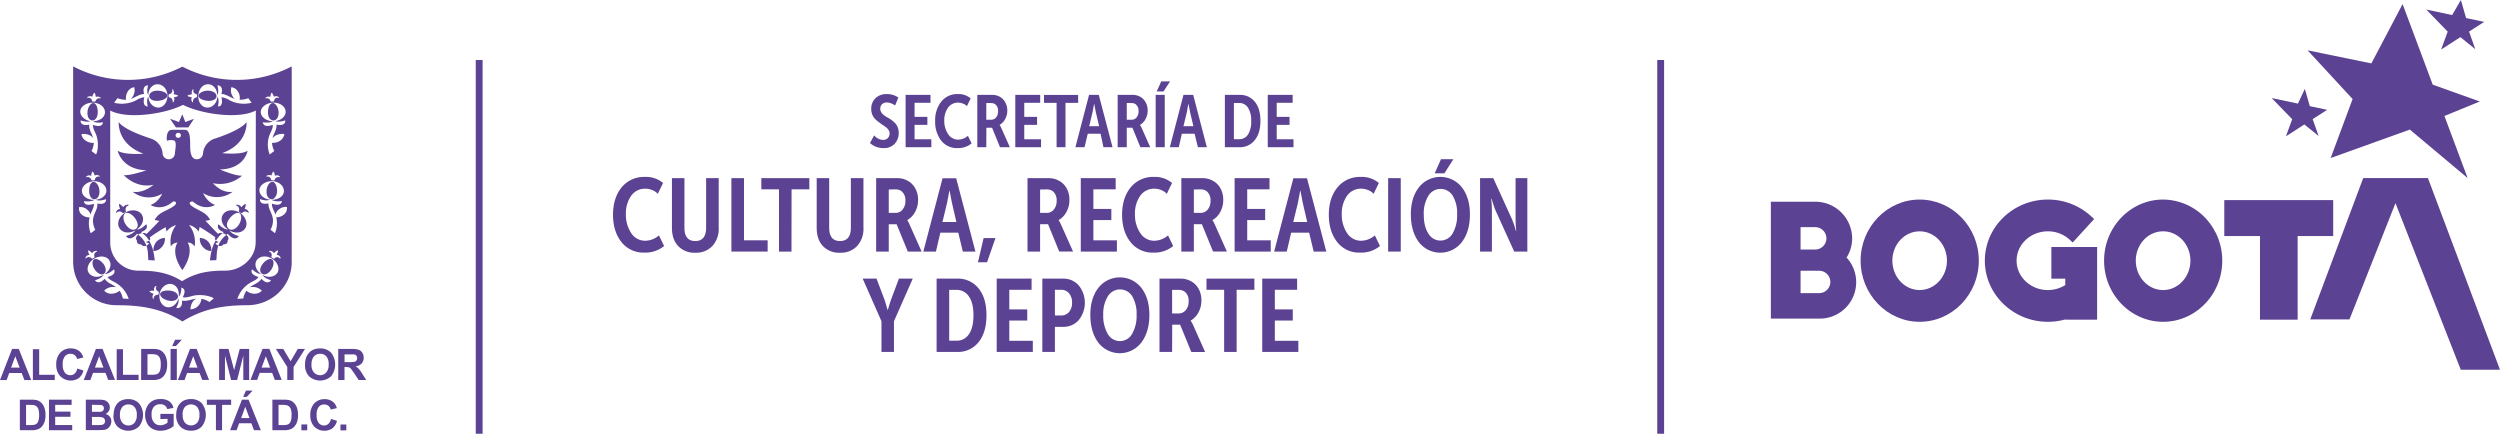 <svg id="Logo-SCRD-Morado" xmlns="http://www.w3.org/2000/svg" viewBox="0 0 1098.79 190.63"><title>Logo-secretaria-cultura-recreacion-deporte-morado</title><rect id="Linea-separadora2" x="728.39" y="26.37" width="3.01" height="164.26" style="fill:#5c4293"/><rect id="Linea-separadora1" x="209.1" y="26.37" width="3.01" height="164.26" style="fill:#5c4293"/><g id="Marca-Bogota-Morado"><path d="M864.33,109.18A16.19,16.19,0,0,0,848.1,93.09H828.6v51.37h21.22a16,16,0,0,0,12.06-26.83,15.62,15.62,0,0,0,2.45-8.45m-22.67-4.91h6.44a4.91,4.91,0,1,1,0,9.82h-6.44Zm8.16,29h-8.16v-9.84h8.16a4.92,4.92,0,1,1,0,9.84" transform="translate(-50.28 -4.43)" style="fill:#5c4293"/><path d="M894,92.14c-14.31,0-25.95,12.06-25.95,26.85s11.64,26.88,25.95,26.88S920,133.83,920,119,908.34,92.14,894,92.14m0,39.77c-6.61,0-12-5.78-12-12.92s5.38-12.89,12-12.89,12,5.79,12,12.89-5.38,12.92-12,12.92" transform="translate(-50.28 -4.43)" style="fill:#5c4293"/><path d="M951.89,126.9H958v2.82a14.48,14.48,0,0,1-7.65,2.19c-7.58,0-13.74-5.78-13.74-12.92s6.16-12.89,13.74-12.89a14.12,14.12,0,0,1,9.57,3.66l1.35,1.24,9.43-10.3-1.35-1.23a28,28,0,0,0-19-7.33c-15.27,0-27.7,12.06-27.7,26.85s12.43,26.88,27.7,26.88a28.19,28.19,0,0,0,7.65-1.05v.11h14V113H951.89Z" transform="translate(-50.28 -4.43)" style="fill:#5c4293"/><polygon points="993.3 103.75 993.3 140.5 1009.85 140.5 1009.85 103.75 1025.48 103.75 1025.48 87.95 977.61 87.95 977.61 103.75 993.3 103.75" style="fill:#5c4293"/><polygon points="1098.79 162.51 1067.11 78.27 1038.67 78.27 1015.39 140.39 1032.63 140.39 1052.85 89.28 1081.55 162.51 1098.79 162.51" style="fill:#5c4293"/><path d="M1023.86,106.33l0,0A25.88,25.88,0,0,0,1001,92.14c-14.3,0-25.94,12.06-25.94,26.85s11.64,26.88,25.94,26.88,26-12,26-26.88a27.38,27.38,0,0,0-3.08-12.66M1001,131.91c-6.6,0-12-5.78-12-12.92s5.37-12.89,12-12.89,12,5.79,12,12.89-5.39,12.92-12,12.92" transform="translate(-50.28 -4.43)" style="fill:#5c4293"/><polygon points="1074.36 50.97 1089.89 44.61 1069.22 37.21 1055.98 1.79 1042.25 27.87 1014.23 22.12 1034.01 43.53 1024.36 69.45 1059.16 56.95 1084.56 78.26 1074.36 50.97" style="fill:#5c4293"/><polygon points="1016.45 52.36 1022.82 48.27 1015.2 46.66 1013.01 39.06 1009.98 45.54 998.44 43.09 1007.46 52.39 1004.7 59.91 1012.8 54.7 1019.07 59.77 1016.45 52.36" style="fill:#5c4293"/><polygon points="1085.19 13.88 1091.84 9.62 1083.88 7.93 1081.6 0 1077.75 6.62 1066.39 4.2 1075.8 13.91 1072.92 21.76 1081.38 16.32 1087.93 21.62 1085.19 13.88" style="fill:#5c4293"/></g><g id="Texto-SCRD-morado"><path d="M432.65,67.29l1.84-3.37a5.3,5.3,0,0,0,4,2,2.73,2.73,0,0,0,2-.8,2.78,2.78,0,0,0,.78-2,2.82,2.82,0,0,0-.46-1.56,4.86,4.86,0,0,0-1.16-1.24c-.48-.36-1-.71-1.57-1.07S437,58.41,436.38,58a11.48,11.48,0,0,1-1.56-1.38,5.69,5.69,0,0,1-1.17-1.84,6.49,6.49,0,0,1-.45-2.46,6.38,6.38,0,0,1,1.84-4.7,6.77,6.77,0,0,1,5-1.84,8.77,8.77,0,0,1,5.08,1.52l-1.43,3.5a6.5,6.5,0,0,0-3.59-1.33,2.89,2.89,0,0,0-2.17.79,2.78,2.78,0,0,0-.77,2c0,1.31.94,2.52,2.84,3.62.76.41,1.37.78,1.85,1.1a14.14,14.14,0,0,1,1.62,1.34,5.58,5.58,0,0,1,1.35,2,6.63,6.63,0,0,1,.46,2.53,6.78,6.78,0,0,1-1.75,4.75,6.31,6.31,0,0,1-4.92,1.91A8.52,8.52,0,0,1,432.65,67.29Z" transform="translate(-50.28 -4.43)" style="fill:#5c4293"/><path d="M459.63,69.13H448.31v-23h10.94v3.49h-7V55.8h5.63v3.5h-5.63v6.34h7.37Z" transform="translate(-50.28 -4.43)" style="fill:#5c4293"/><path d="M471.32,45.77a8.15,8.15,0,0,1,5.59,1.91l-1.65,3.4A4.38,4.38,0,0,0,473.58,50a5.47,5.47,0,0,0-2.14-.46,5.3,5.3,0,0,0-4.53,2.27,9.7,9.7,0,0,0-1.61,5.69A10.26,10.26,0,0,0,467,63.37a5.16,5.16,0,0,0,4.43,2.43,6.71,6.71,0,0,0,4.27-1.68l1.62,3.33a9.34,9.34,0,0,1-6.18,2.07,8.75,8.75,0,0,1-7.22-3.33,13.44,13.44,0,0,1-2.62-8.58,13.18,13.18,0,0,1,2.69-8.54A9.05,9.05,0,0,1,471.32,45.77Z" transform="translate(-50.28 -4.43)" style="fill:#5c4293"/><path d="M483.77,69.13h-3.95v-23h6.67a6.57,6.57,0,0,1,3,.71A5.84,5.84,0,0,1,492,49.25,7.22,7.22,0,0,1,493,53a7.64,7.64,0,0,1-.94,3.77,6.32,6.32,0,0,1-2.42,2.54v.06a9.84,9.84,0,0,1,.68,1.23l3.82,8.54h-4.34l-3.49-8.57h-2.5Zm0-19.44v7.37h2.11a2.76,2.76,0,0,0,2.18-1,4,4,0,0,0,.89-2.72,3.61,3.61,0,0,0-1.23-3.07,3.16,3.16,0,0,0-1.78-.55Z" transform="translate(-50.28 -4.43)" style="fill:#5c4293"/><path d="M507.85,69.13H496.52v-23h10.94v3.49h-7V55.8h5.63v3.5h-5.63v6.34h7.38Z" transform="translate(-50.28 -4.43)" style="fill:#5c4293"/><path d="M518.59,69.13h-3.92V49.65h-5.53V46.16h15v3.49h-5.57Z" transform="translate(-50.28 -4.43)" style="fill:#5c4293"/><path d="M526.94,69.13h-4l6-23h4.27l6.05,23h-4L534,63.21h-5.63Zm3.53-15.4L529,59.91h4.37l-1.46-6.18-.68-3.56h-.1C530.9,51.53,530.68,52.72,530.47,53.73Z" transform="translate(-50.28 -4.43)" style="fill:#5c4293"/><path d="M545.51,69.13h-4v-23h6.67a6.57,6.57,0,0,1,3,.71,5.84,5.84,0,0,1,2.52,2.38A7.22,7.22,0,0,1,554.7,53a7.64,7.64,0,0,1-.94,3.77,6.32,6.32,0,0,1-2.42,2.54v.06a9.84,9.84,0,0,1,.68,1.23l3.81,8.54H551.5L548,60.56h-2.49Zm0-19.44v7.37h2.11a2.76,2.76,0,0,0,2.18-1,4,4,0,0,0,.89-2.72,3.61,3.61,0,0,0-1.23-3.07,3.16,3.16,0,0,0-1.78-.55Z" transform="translate(-50.28 -4.43)" style="fill:#5c4293"/><path d="M562.21,69.13h-4v-23h4Zm-.55-24.49h-3l2-4.43h3.88Z" transform="translate(-50.28 -4.43)" style="fill:#5c4293"/><path d="M568.39,69.13h-3.95l6-23h4.27l6,23h-3.94l-1.43-5.92h-5.63Zm3.53-15.4-1.49,6.18h4.37l-1.46-6.18-.68-3.56h-.1C572.35,51.53,572.13,52.72,571.92,53.73Z" transform="translate(-50.28 -4.43)" style="fill:#5c4293"/><path d="M595,69.13h-6.37v-23H595a8.23,8.23,0,0,1,6.77,3q2.49,3,2.49,8.41c0,3.61-.83,6.43-2.49,8.48A8.23,8.23,0,0,1,595,69.13ZM592.6,49.69V65.61h2.26a4.48,4.48,0,0,0,3.95-2.07,10.59,10.59,0,0,0,1.39-5.93,10.32,10.32,0,0,0-1.41-5.85,4.49,4.49,0,0,0-3.93-2.07Z" transform="translate(-50.28 -4.43)" style="fill:#5c4293"/><path d="M618.8,69.13H607.48v-23h10.94v3.49h-7V55.8h5.63v3.5h-5.63v6.34h7.37Z" transform="translate(-50.28 -4.43)" style="fill:#5c4293"/><path d="M333.85,82.19a11.44,11.44,0,0,1,7.85,2.67l-2.31,4.77A6,6,0,0,0,337,88a7.93,7.93,0,0,0-3-.64,7.44,7.44,0,0,0-6.36,3.18,13.55,13.55,0,0,0-2.27,8,14.45,14.45,0,0,0,2.32,8.3,7.22,7.22,0,0,0,6.21,3.4,9.4,9.4,0,0,0,6-2.35l2.27,4.67a13.06,13.06,0,0,1-8.66,2.9,12.25,12.25,0,0,1-10.12-4.67q-3.68-4.68-3.68-12t3.77-12A12.7,12.7,0,0,1,333.85,82.19Z" transform="translate(-50.28 -4.43)" style="fill:#5c4293"/><path d="M345.61,104.56V82.73h5.49v21.78c0,3.9,1.59,5.86,4.76,5.86s4.77-2,4.77-5.86V82.73h5.53v21.83a11.12,11.12,0,0,1-2.79,8,9.78,9.78,0,0,1-7.46,2.95,9.88,9.88,0,0,1-7.53-2.9C346.53,110.65,345.61,108,345.61,104.56Z" transform="translate(-50.28 -4.43)" style="fill:#5c4293"/><path d="M387.67,115H371.74V82.73h5.54v27.32h10.39Z" transform="translate(-50.28 -4.43)" style="fill:#5c4293"/><path d="M398.15,115h-5.49V87.63H384.9v-4.9H406v4.9h-7.81Z" transform="translate(-50.28 -4.43)" style="fill:#5c4293"/><path d="M409.23,104.56V82.73h5.49v21.78c0,3.9,1.59,5.86,4.76,5.86s4.77-2,4.77-5.86V82.73h5.53v21.83a11.12,11.12,0,0,1-2.79,8,9.78,9.78,0,0,1-7.46,2.95,9.91,9.91,0,0,1-7.54-2.9C410.15,110.65,409.23,108,409.23,104.56Z" transform="translate(-50.28 -4.43)" style="fill:#5c4293"/><path d="M440.9,115h-5.54V82.73h9.35a9.08,9.08,0,0,1,4.22,1,8.28,8.28,0,0,1,3.54,3.33,10.17,10.17,0,0,1,1.32,5.24,10.73,10.73,0,0,1-1.32,5.29,8.87,8.87,0,0,1-3.4,3.56v.09A11.48,11.48,0,0,1,450,103l5.35,12h-6.08l-4.9-12H440.9Zm0-27.27V98h3a3.87,3.87,0,0,0,3.06-1.45,5.66,5.66,0,0,0,1.25-3.81,5.1,5.1,0,0,0-1.72-4.31,4.45,4.45,0,0,0-2.5-.77Z" transform="translate(-50.28 -4.43)" style="fill:#5c4293"/><path d="M461.64,115H456.1l8.44-32.22h6L479,115h-5.54l-2-8.31h-7.89Zm4.94-21.6L464.5,102h6.12l-2-8.67-.95-5h-.14C467.19,90.26,466.88,91.93,466.58,93.35Z" transform="translate(-50.28 -4.43)" style="fill:#5c4293"/><path d="M484.1,119.71h-4l2.5-10.66h5.21Z" transform="translate(-50.28 -4.43)" style="fill:#5c4293"/><path d="M507.42,115h-5.53V82.73h9.35a9.11,9.11,0,0,1,4.22,1A8.28,8.28,0,0,1,519,87.06a10.27,10.27,0,0,1,1.31,5.24A10.83,10.83,0,0,1,519,97.59a8.89,8.89,0,0,1-3.41,3.56v.09a11.48,11.48,0,0,1,.95,1.73l5.36,12h-6.08l-4.9-12h-3.5Zm0-27.27V98h2.95a3.91,3.91,0,0,0,3.07-1.45,5.65,5.65,0,0,0,1.24-3.81A5.08,5.08,0,0,0,513,88.45a4.45,4.45,0,0,0-2.5-.77Z" transform="translate(-50.28 -4.43)" style="fill:#5c4293"/><path d="M541.18,115H525.3V82.73h15.34v4.9h-9.8v8.62h7.89v4.9h-7.89v8.9h10.34Z" transform="translate(-50.28 -4.43)" style="fill:#5c4293"/><path d="M557.56,82.19a11.44,11.44,0,0,1,7.85,2.67l-2.31,4.77A6,6,0,0,0,560.74,88a7.93,7.93,0,0,0-3-.64,7.44,7.44,0,0,0-6.36,3.18,13.55,13.55,0,0,0-2.27,8,14.45,14.45,0,0,0,2.32,8.3,7.22,7.22,0,0,0,6.21,3.4,9.4,9.4,0,0,0,6-2.35l2.27,4.67a13.06,13.06,0,0,1-8.66,2.9,12.25,12.25,0,0,1-10.12-4.67q-3.68-4.68-3.68-12t3.77-12A12.7,12.7,0,0,1,557.56,82.19Z" transform="translate(-50.28 -4.43)" style="fill:#5c4293"/><path d="M575,115H569.5V82.73h9.35a9.11,9.11,0,0,1,4.22,1,8.28,8.28,0,0,1,3.54,3.33,10.27,10.27,0,0,1,1.31,5.24,10.83,10.83,0,0,1-1.31,5.29,8.89,8.89,0,0,1-3.41,3.56v.09a10.66,10.66,0,0,1,.95,1.73l5.36,12h-6.08l-4.9-12H575Zm0-27.27V98h3a3.91,3.91,0,0,0,3.07-1.45,5.65,5.65,0,0,0,1.24-3.81,5.08,5.08,0,0,0-1.72-4.31,4.43,4.43,0,0,0-2.5-.77Z" transform="translate(-50.28 -4.43)" style="fill:#5c4293"/><path d="M608.79,115H592.91V82.73h15.34v4.9h-9.8v8.62h7.89v4.9h-7.89v8.9h10.34Z" transform="translate(-50.28 -4.43)" style="fill:#5c4293"/><path d="M615.83,115h-5.54l8.44-32.22h6L633.21,115h-5.54l-2-8.31h-7.9Zm4.95-21.6L618.69,102h6.12l-2-8.67-.95-5h-.14C621.38,90.26,621.08,91.93,620.78,93.35Z" transform="translate(-50.28 -4.43)" style="fill:#5c4293"/><path d="M648.46,82.19a11.48,11.48,0,0,1,7.85,2.67L654,89.63A6,6,0,0,0,651.63,88a7.93,7.93,0,0,0-3-.64,7.41,7.41,0,0,0-6.35,3.18,13.48,13.48,0,0,0-2.27,8,14.44,14.44,0,0,0,2.31,8.3,7.23,7.23,0,0,0,6.22,3.4,9.45,9.45,0,0,0,6-2.35l2.27,4.67a13.09,13.09,0,0,1-8.67,2.9A12.25,12.25,0,0,1,638,110.82q-3.67-4.68-3.68-12t3.77-12A12.71,12.71,0,0,1,648.46,82.19Z" transform="translate(-50.28 -4.43)" style="fill:#5c4293"/><path d="M665.93,115h-5.54V82.73h5.54Z" transform="translate(-50.28 -4.43)" style="fill:#5c4293"/><path d="M670.37,98.61q0-7.26,3.54-11.84a12,12,0,0,1,18.88,0q3.54,4.58,3.54,11.89,0,7.49-3.54,12.16a11.92,11.92,0,0,1-18.92,0Q670.38,106.1,670.37,98.61Zm5.68,0c0,3.54.64,6.36,2,8.44a6.12,6.12,0,0,0,10.66,0,15.76,15.76,0,0,0,2-8.42,14.94,14.94,0,0,0-1.93-8.17,6.26,6.26,0,0,0-10.68,0A14.65,14.65,0,0,0,676.05,98.61Zm9.07-18h-4.27l2.77-6.22h5.45Z" transform="translate(-50.28 -4.43)" style="fill:#5c4293"/><path d="M706,115h-5.21V82.73h5.81l8.3,18.24a38.93,38.93,0,0,1,1.4,4.09l.23.81h.18a45.72,45.72,0,0,1-.31-4.94V82.73h5.17V115H715.8l-8.31-18.29c-.39-1-.86-2.34-1.4-4.13l-.23-.77h-.18a46,46,0,0,1,.31,4.95Z" transform="translate(-50.28 -4.43)" style="fill:#5c4293"/><path d="M443.19,159.11H437.7V145.63l-8.26-18.74h6.08l3.59,9.44,1.27,4.27h.13c.52-1.88,1-3.3,1.32-4.27l3.54-9.44h6.08l-8.26,18.74Z" transform="translate(-50.28 -4.43)" style="fill:#5c4293"/><path d="M470.87,159.11h-8.94V126.89h8.94a11.54,11.54,0,0,1,9.48,4.27q3.5,4.26,3.5,11.8t-3.5,11.89A11.54,11.54,0,0,1,470.87,159.11Zm-3.4-27.27v22.33h3.17a6.29,6.29,0,0,0,5.54-2.91q1.95-2.89,1.95-8.3t-2-8.22a6.32,6.32,0,0,0-5.52-2.9Z" transform="translate(-50.28 -4.43)" style="fill:#5c4293"/><path d="M504.22,159.11H488.34V126.89h15.34v4.9h-9.8v8.63h7.89v4.9h-7.89v8.89h10.34Z" transform="translate(-50.28 -4.43)" style="fill:#5c4293"/><path d="M513.93,159.11H508.4V126.89h9.16a8.84,8.84,0,0,1,6.85,3,12.12,12.12,0,0,1,0,15.2,8.81,8.81,0,0,1-6.85,3h-3.63Zm0-27.32v11.3h2.68a4.42,4.42,0,0,0,3.54-1.54,6.13,6.13,0,0,0,1.32-4.13,6,6,0,0,0-1.34-4.08,4.35,4.35,0,0,0-3.43-1.55Z" transform="translate(-50.28 -4.43)" style="fill:#5c4293"/><path d="M529.5,142.78q0-7.26,3.54-11.85a12,12,0,0,1,18.87,0q3.54,4.59,3.54,11.89,0,7.49-3.54,12.16A11.9,11.9,0,0,1,533,155Q529.49,150.27,529.5,142.78Zm5.67,0a15.86,15.86,0,0,0,2,8.44,6.11,6.11,0,0,0,10.66,0,15.73,15.73,0,0,0,2-8.42,15,15,0,0,0-1.93-8.17,6.27,6.27,0,0,0-10.69,0A14.77,14.77,0,0,0,535.17,142.78Z" transform="translate(-50.28 -4.43)" style="fill:#5c4293"/><path d="M565.44,159.11H559.9V126.89h9.35a9.21,9.21,0,0,1,4.22,1,8.31,8.31,0,0,1,3.54,3.34,10.24,10.24,0,0,1,1.31,5.24,10.86,10.86,0,0,1-1.31,5.29,9,9,0,0,1-3.41,3.56v.09a11.34,11.34,0,0,1,1,1.72l5.35,12h-6.08l-4.9-12h-3.49Zm0-27.27v10.35h2.95a3.88,3.88,0,0,0,3.06-1.46,5.62,5.62,0,0,0,1.25-3.81,5.09,5.09,0,0,0-1.73-4.31,4.5,4.5,0,0,0-2.49-.77Z" transform="translate(-50.28 -4.43)" style="fill:#5c4293"/><path d="M593.8,159.11h-5.49V131.79h-7.76v-4.9H601.6v4.9h-7.8Z" transform="translate(-50.28 -4.43)" style="fill:#5c4293"/><path d="M620.93,159.11H605.05V126.89h15.34v4.9h-9.8v8.63h7.89v4.9h-7.89v8.89h10.34Z" transform="translate(-50.28 -4.43)" style="fill:#5c4293"/></g><g id="Escudo-Bogota-Morado"><path d="M58.91,166,57,161l-1.85,5ZM64,171.47H61l-1.18-3.11H54.34l-1.14,3.11H50.28l5.31-13.67h2.94Z" transform="translate(-50.28 -4.43)" style="fill:#5c4293"/><polygon points="14.45 167.03 14.45 153.48 17.22 153.48 17.22 164.72 24.07 164.72 24.07 167.03 14.45 167.03" style="fill:#5c4293"/><path d="M84.27,166.41l2.67.86a6.08,6.08,0,0,1-2,3.34,6.46,6.46,0,0,1-8.11-.78A7.08,7.08,0,0,1,75,164.75a7.43,7.43,0,0,1,1.76-5.29,6,6,0,0,1,4.64-1.89,5.75,5.75,0,0,1,4.08,1.48,5.59,5.59,0,0,1,1.4,2.52l-2.74.66a2.85,2.85,0,0,0-1-1.68,2.9,2.9,0,0,0-1.86-.62,3.13,3.13,0,0,0-2.48,1.1,5.29,5.29,0,0,0-.95,3.52,5.63,5.63,0,0,0,.94,3.68,3,3,0,0,0,2.42,1.1,2.73,2.73,0,0,0,1.89-.7,4.17,4.17,0,0,0,1.15-2.22" transform="translate(-50.28 -4.43)" style="fill:#5c4293"/><path d="M95.74,166l-1.88-5L92,166Zm5.09,5.43h-3l-1.19-3.11H91.17L90,171.47H87.1l5.33-13.67h2.93Z" transform="translate(-50.28 -4.43)" style="fill:#5c4293"/><polygon points="51.29 167.03 51.29 153.48 54.05 153.48 54.05 164.72 60.91 164.72 60.91 167.03 51.29 167.03" style="fill:#5c4293"/><path d="M115.1,160.12v9h2.06a6.69,6.69,0,0,0,1.67-.14,2.47,2.47,0,0,0,1.12-.56,3,3,0,0,0,.72-1.32,9.09,9.09,0,0,0,.27-2.49,8.37,8.37,0,0,0-.27-2.43,3.19,3.19,0,0,0-.78-1.33,2.82,2.82,0,0,0-1.28-.64,13.74,13.74,0,0,0-2.27-.12Zm-2.76-2.32h5a9.69,9.69,0,0,1,2.61.26,4.56,4.56,0,0,1,2.05,1.26,5.73,5.73,0,0,1,1.3,2.21,9.75,9.75,0,0,1,.45,3.23,9.33,9.33,0,0,1-.41,2.91,6,6,0,0,1-1.47,2.41,4.72,4.72,0,0,1-1.94,1.09,8.42,8.42,0,0,1-2.44.29h-5.19Z" transform="translate(-50.28 -4.43)" style="fill:#5c4293"/><path d="M125.25,157.8H128v13.66h-2.76Zm.69-1.26,1.29-2.78h2.93l-2.56,2.78Z" transform="translate(-50.28 -4.43)" style="fill:#5c4293"/><path d="M137.09,166l-1.89-5-1.85,5Zm5.08,5.43h-3L138,168.36h-5.47l-1.14,3.11h-2.92l5.32-13.67h2.94Z" transform="translate(-50.28 -4.43)" style="fill:#5c4293"/><polygon points="96.31 167.03 96.31 153.37 100.44 153.37 102.91 162.69 105.36 153.37 109.5 153.37 109.5 167.03 106.94 167.03 106.94 156.28 104.22 167.03 101.56 167.03 98.88 156.28 98.86 167.03 96.31 167.03" style="fill:#5c4293"/><path d="M169,166l-1.89-5-1.85,5Zm5.09,5.43h-3l-1.2-3.11h-5.47l-1.14,3.11h-2.92l5.31-13.67h3Z" transform="translate(-50.28 -4.43)" style="fill:#5c4293"/><polygon points="126.26 167.03 126.26 161.28 121.26 153.37 124.5 153.37 127.73 158.78 130.88 153.37 134.05 153.37 129.03 161.3 129.03 167.03 126.26 167.03" style="fill:#5c4293"/><path d="M187.17,164.63a5.09,5.09,0,0,0,1.08,3.51,3.68,3.68,0,0,0,5.42,0,5.14,5.14,0,0,0,1.06-3.55,5,5,0,0,0-1-3.5,3.48,3.48,0,0,0-2.73-1.16,3.54,3.54,0,0,0-2.75,1.17,5.13,5.13,0,0,0-1.05,3.53m-2.84.09a8.7,8.7,0,0,1,.62-3.5,6.38,6.38,0,0,1,1.27-1.87,5.43,5.43,0,0,1,1.77-1.24,7.5,7.5,0,0,1,2.95-.54,6.43,6.43,0,0,1,4.83,1.87,8.42,8.42,0,0,1,0,10.38,7.2,7.2,0,0,1-9.67,0,7.05,7.05,0,0,1-1.79-5.11" transform="translate(-50.28 -4.43)" style="fill:#5c4293"/><path d="M201.72,163.58h2a11.34,11.34,0,0,0,2.47-.16,1.42,1.42,0,0,0,.78-.59,1.73,1.73,0,0,0,.28-1,1.58,1.58,0,0,0-1.4-1.65c-.22,0-.89,0-2,0h-2.15Zm-2.78,7.88V157.8h5.81a10.13,10.13,0,0,1,3.19.37,3,3,0,0,1,1.58,1.31,3.93,3.93,0,0,1,.61,2.16,3.72,3.72,0,0,1-.9,2.54,4.42,4.42,0,0,1-2.7,1.26,6.29,6.29,0,0,1,1.47,1.14,13.56,13.56,0,0,1,1.56,2.22l1.68,2.66h-3.31l-2-3a22.77,22.77,0,0,0-1.45-2,2.25,2.25,0,0,0-.83-.57,5.23,5.23,0,0,0-1.4-.15h-.55v5.7Z" transform="translate(-50.28 -4.43)" style="fill:#5c4293"/><rect x="132.46" y="186.55" width="2.57" height="2.57" style="fill:#5c4293"/><path d="M61.74,182.37v8.87h2a7.21,7.21,0,0,0,1.65-.13,2.45,2.45,0,0,0,1.09-.55,3,3,0,0,0,.71-1.29,8.89,8.89,0,0,0,.28-2.46,8,8,0,0,0-.28-2.38,3,3,0,0,0-.77-1.3,2.61,2.61,0,0,0-1.25-.63,12.9,12.9,0,0,0-2.23-.13ZM59,180.09h5a9.87,9.87,0,0,1,2.56.25,4.66,4.66,0,0,1,2,1.24,5.83,5.83,0,0,1,1.28,2.18,9.71,9.71,0,0,1,.44,3.16,8.93,8.93,0,0,1-.41,2.87,6,6,0,0,1-1.43,2.37,4.68,4.68,0,0,1-1.92,1.07,7.77,7.77,0,0,1-2.39.29H59Z" transform="translate(-50.28 -4.43)" style="fill:#5c4293"/><polygon points="21.53 189.09 21.53 175.66 31.48 175.66 31.48 177.94 24.26 177.94 24.26 180.91 30.97 180.91 30.97 183.18 24.26 183.18 24.26 186.81 31.74 186.81 31.74 189.09 21.53 189.09" style="fill:#5c4293"/><path d="M90.69,187.66v3.58h2.5a13.5,13.5,0,0,0,1.87-.08,1.81,1.81,0,0,0,1-.53,1.62,1.62,0,0,0,.38-1.14,1.74,1.74,0,0,0-.29-1,1.69,1.69,0,0,0-.85-.61,9.19,9.19,0,0,0-2.41-.19Zm0-5.34v3.1h1.77c1.05,0,1.7,0,2,0a1.83,1.83,0,0,0,1.09-.48,1.42,1.42,0,0,0,.39-1.05,1.52,1.52,0,0,0-.34-1,1.56,1.56,0,0,0-1-.47c-.27,0-1-.05-2.32-.05ZM88,180.09h5.37a15.47,15.47,0,0,1,2.37.13,3.44,3.44,0,0,1,1.4.56,3.34,3.34,0,0,1,1,1.11,3.12,3.12,0,0,1,.41,1.57,3.07,3.07,0,0,1-.5,1.73,3.23,3.23,0,0,1-1.37,1.19,3.54,3.54,0,0,1,1.87,1.21,3.2,3.2,0,0,1,.67,2,3.89,3.89,0,0,1-.43,1.78,3.69,3.69,0,0,1-1.16,1.39,3.84,3.84,0,0,1-1.83.64c-.44,0-1.54.08-3.26.09H88Z" transform="translate(-50.28 -4.43)" style="fill:#5c4293"/><path d="M103,186.8a5,5,0,0,0,1.06,3.44,3.41,3.41,0,0,0,2.67,1.18,3.45,3.45,0,0,0,2.67-1.16,5.19,5.19,0,0,0,1-3.5,5,5,0,0,0-1-3.44,3.42,3.42,0,0,0-2.69-1.13,3.46,3.46,0,0,0-2.7,1.14,5.1,5.1,0,0,0-1,3.47m-2.79.08a8.67,8.67,0,0,1,.6-3.43A6.46,6.46,0,0,1,102,181.6a5.1,5.1,0,0,1,1.73-1.2,7.28,7.28,0,0,1,2.9-.54,6.27,6.27,0,0,1,4.74,1.85,8.18,8.18,0,0,1,0,10.19,7,7,0,0,1-9.48,0,6.89,6.89,0,0,1-1.77-5" transform="translate(-50.28 -4.43)" style="fill:#5c4293"/><path d="M120.77,188.61v-2.28h5.84v5.33a7.56,7.56,0,0,1-2.47,1.46,8.92,8.92,0,0,1-3.27.63,7.21,7.21,0,0,1-3.67-.9,5.55,5.55,0,0,1-2.36-2.52,8.33,8.33,0,0,1-.79-3.57A7.61,7.61,0,0,1,115,183a5.86,5.86,0,0,1,2.56-2.51,7,7,0,0,1,3.22-.67,6.48,6.48,0,0,1,3.9,1,4.72,4.72,0,0,1,1.81,2.9l-2.69.51a2.89,2.89,0,0,0-1.07-1.56,3.15,3.15,0,0,0-2-.57,3.65,3.65,0,0,0-2.82,1.12,4.74,4.74,0,0,0-1,3.34,5.2,5.2,0,0,0,1.06,3.57,3.5,3.5,0,0,0,2.78,1.2,4.76,4.76,0,0,0,1.71-.33,5.8,5.8,0,0,0,1.46-.8v-1.68Z" transform="translate(-50.28 -4.43)" style="fill:#5c4293"/><path d="M130.58,186.8a5,5,0,0,0,1,3.44,3.64,3.64,0,0,0,5.35,0,5.08,5.08,0,0,0,1-3.5,5,5,0,0,0-1-3.44,3.78,3.78,0,0,0-5.4,0,5.1,5.1,0,0,0-1,3.47m-2.8.08a8.49,8.49,0,0,1,.61-3.43,6.23,6.23,0,0,1,1.25-1.85,5.23,5.23,0,0,1,1.74-1.2,7.23,7.23,0,0,1,2.89-.54,6.36,6.36,0,0,1,4.76,1.85,8.24,8.24,0,0,1,0,10.19,6.24,6.24,0,0,1-4.73,1.85,6.33,6.33,0,0,1-4.76-1.83,6.89,6.89,0,0,1-1.77-5" transform="translate(-50.28 -4.43)" style="fill:#5c4293"/><polygon points="94.9 189.09 94.9 177.94 90.92 177.94 90.92 175.66 101.59 175.66 101.59 177.94 97.61 177.94 97.61 189.09 94.9 189.09" style="fill:#5c4293"/><path d="M157.14,178.86l1.25-2.74h2.88l-2.51,2.74Zm2.79,9.33-1.86-5-1.79,5Zm5,5.33h-3l-1.18-3.06h-5.37l-1.1,3.06h-2.88l5.22-13.43h2.89Z" transform="translate(-50.28 -4.43)" style="fill:#5c4293"/><path d="M172.7,182.37v8.87h2a7.15,7.15,0,0,0,1.65-.13,2.43,2.43,0,0,0,1.1-.55,3.1,3.1,0,0,0,.71-1.29,9,9,0,0,0,.27-2.46,8.09,8.09,0,0,0-.27-2.38,3,3,0,0,0-.78-1.3,2.56,2.56,0,0,0-1.25-.63,12.82,12.82,0,0,0-2.23-.13ZM170,180.09h5a9.73,9.73,0,0,1,2.55.25,4.58,4.58,0,0,1,2,1.24,6.13,6.13,0,0,1,1.29,2.18,10.31,10.31,0,0,1,.43,3.16,8.93,8.93,0,0,1-.41,2.87,5.91,5.91,0,0,1-1.45,2.37,4.49,4.49,0,0,1-1.89,1.07,8,8,0,0,1-2.41.29H170Z" transform="translate(-50.28 -4.43)" style="fill:#5c4293"/><path d="M195.79,188.56l2.61.83a6,6,0,0,1-2,3.28,6.32,6.32,0,0,1-8-.74,7,7,0,0,1-1.73-5,7.29,7.29,0,0,1,1.73-5.19,5.92,5.92,0,0,1,4.55-1.87,5.59,5.59,0,0,1,4,1.47,5.2,5.2,0,0,1,1.37,2.47l-2.68.64a2.8,2.8,0,0,0-2.83-2.25,3.05,3.05,0,0,0-2.43,1.06,5.2,5.2,0,0,0-.93,3.47,5.6,5.6,0,0,0,.92,3.63,2.93,2.93,0,0,0,2.37,1.07,2.68,2.68,0,0,0,1.86-.69,3.9,3.9,0,0,0,1.13-2.17" transform="translate(-50.28 -4.43)" style="fill:#5c4293"/><rect x="149.64" y="186.58" width="2.57" height="2.57" style="fill:#5c4293"/><path d="M95.93,120.67c-1.35-1.9-3.3-2.83-4.29-2.24s-1,2.71.37,4.59,2.94,2.36,3.92,1.77S97.14,122.56,95.93,120.67Z" transform="translate(-50.28 -4.43)" style="fill:#5c4293"/><path d="M125.44,132.21c-2.44-.35-4.52.24-4.77,1.3s1.35,2.6,3.67,3.06,3.92-.35,4.15-1.52S127.76,132.69,125.44,132.21Z" transform="translate(-50.28 -4.43)" style="fill:#5c4293"/><path d="M170.66,57.37c1.09-.11,2.2-1.42,2.08-3.66s-1.47-4.12-2.69-4-2.07,2-2,4.37S169.43,57.49,170.66,57.37Z" transform="translate(-50.28 -4.43)" style="fill:#5c4293"/><path d="M169.82,118.42c-1-.58-2.94.35-4.28,2.25s-1.09,3.53,0,4.12,2.57.12,3.91-1.77S170.8,119,169.82,118.42Z" transform="translate(-50.28 -4.43)" style="fill:#5c4293"/><path d="M145.43,46.64c0-1.06-1.23-2.24-3.56-2.36s-4.38,1.19-4.38,2.24,1.95,2.12,4.26,2.24S145.54,47.82,145.43,46.64Z" transform="translate(-50.28 -4.43)" style="fill:#5c4293"/><path d="M130.43,33.71a51.89,51.89,0,0,1-48-.1v86.07a19.09,19.09,0,0,0,19.43,18.9c10.4,0,19.66,1.45,28.6,7.16,8.94-5.62,18.1-7.16,28.49-7.16,10.74,0,19.54-8.36,19.54-18.9V33.61A52,52,0,0,1,130.43,33.71Zm38.63,13.4s.25-1.88.63-1.88,1,1.77,1,1.77c.73-.71,2.2.11,2.2.11l-.12.36a1.46,1.46,0,0,0-2,1.3c0,.34-1.59.47-1.59.11A1.69,1.69,0,0,0,167,47.7l-.12-.23S168.09,46.4,169.06,47.11Zm1,2.48c2.93-.24,5.5,1.42,5.74,3.65s-1.82,4-4.49,4.42c1.64.59,3.4-.08,4.37-.29,0,0,.33,2.72-3.86,1.84.17,2.21-1.24,3.83-1.77,6a5.23,5.23,0,0,1,1.23-1.14,6.09,6.09,0,0,1,4-.71,4.41,4.41,0,0,1-1.95,2.95,5.5,5.5,0,0,1-3.5.89,9.22,9.22,0,0,0,1,3.59l-2,1.53a11.8,11.8,0,0,1,.24-9.31c1-2.09,1.18-2.9,1.07-3.7-1.34.48-4,1.14-4.36-1.14,0,0,3,.49,4.37-.46-2.71-.08-5-1.68-5.24-3.78S167.1,49.7,170.05,49.59ZM173.29,82l-.14.35A1.67,1.67,0,0,0,171,83.53c0,.35-1.6.23-1.6-.13a1.45,1.45,0,0,0-1.94-1.29l-.12-.35s1.46-.83,2.18-.12c0,0,.63-1.88,1-1.77s.62,1.89.62,1.89C172.05,81,173.29,82,173.29,82ZM141.75,41.46c2.23,0,4,2.13,4,4.79.87-1.59.24-3.45.11-4.33,0,0,2.82-.1,1.74,3.82,2.19.08,3.72,1.49,5.87,2.16a4,4,0,0,1-1-1.26,4.72,4.72,0,0,1-.48-3.89A4.11,4.11,0,0,1,155,44.88a5,5,0,0,1,.6,3.38,10.08,10.08,0,0,0,3.79-.67l1.48,2a13.74,13.74,0,0,1-9.66-1.07,8.66,8.66,0,0,0-3.61-1.35c.31,1.27.72,4-1.53,4.07,0,0,.75-3-.25-4.34-.12,2.71-2,4.81-4.39,4.81s-4.14-2.36-4-5.19S139.32,41.46,141.75,41.46Zm-6.95,4.35c-.74-.82.23-2.12.23-2.12l.37.12c-.6,1.07.61,2,1.23,2,.36,0,.36,1.42,0,1.42a1.72,1.72,0,0,0-1.48,2.12h-.35s-.86-1.3-.14-2.12c0,0-1.95-.35-1.95-.71S134.8,45.81,134.8,45.81Zm-10.15,0c.61,0,1.83-.93,1.21-2l.37-.12s1,1.3.25,2.12c0,0,2.07.36,2.07.71s-1.94.71-1.94.71c.73.82-.13,2.12-.13,2.12h-.36a1.7,1.7,0,0,0-1.47-2.12C124.28,47.23,124.28,45.81,124.65,45.81Zm-22.74,1.78a10.14,10.14,0,0,0,3.79.67,5.07,5.07,0,0,1,.61-3.38,4.06,4.06,0,0,1,2.94-2.13,4.84,4.84,0,0,1-.5,3.89,3.82,3.82,0,0,1-1,1.26c2.14-.67,3.67-2.08,5.87-2.16-1.09-3.92,1.72-3.82,1.72-3.82-.12.88-.75,2.74.12,4.33,0-2.66,1.82-4.79,4-4.79,2.45,0,4.41,2.23,4.41,5.06s-1.72,5.19-4,5.19-4.27-2.1-4.4-4.81c-1,1.36-.24,4.34-.24,4.34-2.25-.09-1.85-2.8-1.53-4.07a8.62,8.62,0,0,0-3.61,1.35,13.72,13.72,0,0,1-9.65,1.07ZM90.8,47s.61-1.89,1-1.77.61,1.88.61,1.88c1-.71,2.2.36,2.2.36l-.12.23a1.68,1.68,0,0,0-2.19,1.18c-.12.36-1.6.24-1.6-.11a1.5,1.5,0,0,0-2-1.3l-.11-.36S90.07,46.29,90.8,47Zm.61,2.59c2.93.11,5.14,2.12,5,4.36s-2.51,3.7-5.23,3.78c1.39,1,4.38.46,4.38.46-.36,2.29-3,1.62-4.37,1.14-.12.8.08,1.61,1.08,3.7,1.46,3.06,1.22,7.42.24,9.31l-2-1.53a9,9,0,0,0,1-3.59,5.37,5.37,0,0,1-3.42-.89,3.92,3.92,0,0,1-2-2.95,6.06,6.06,0,0,1,4,.71,4.81,4.81,0,0,1,1.1,1c-.57-2.12-1.88-3.72-1.67-5.87-4.14.87-3.82-1.84-3.82-1.84,1,.21,2.71.88,4.37.29-2.68-.41-4.62-2.31-4.5-4.42S88.49,49.35,91.41,49.59Zm2.72,32.17-.11.35a1.47,1.47,0,0,0-2,1.29c0,.36-1.46.48-1.57.13a1.69,1.69,0,0,0-2.21-1.18L88.15,82s1.22-.94,2.2-.23c0,0,.24-1.89.61-1.89s1,1.77,1,1.77C92.67,80.93,94.13,81.76,94.13,81.76Zm-9,13.67a4.6,4.6,0,0,1,3.66,1.31A3.17,3.17,0,0,1,90,98.81a7.51,7.51,0,0,1,.45-1.14c1-2.09,1.18-2.9,1.06-3.69-1.34.48-4,1.14-4.37-1.15,0,0,3.2.52,4.52-.56-2.78.07-5.14-1.53-5.38-3.68s2.08-4.24,5-4.48,5.51,1.53,5.75,3.78-1.93,4.09-4.7,4.33c1.72.73,3.57,0,4.58-.21,0,0,.32,2.72-3.84,1.85.36,3.67-3.74,5.74-.92,11.59l-2,1.52a12,12,0,0,1-.51-7,5,5,0,0,1-3.53-1.3A3.4,3.4,0,0,1,85.09,95.43ZM88,118.06l-.23-.22s.61-1.54,1.83-1.3c0,0-.86-1.76-.5-2s1.72,1.18,1.72,1.18c.37-1.06,2-1.06,2-1.06l.12.35a1.6,1.6,0,0,0-1.1,2.25c.24.24-1.1,1.06-1.22.81A1.66,1.66,0,0,0,88,118.06Zm16.26,17.57a9.1,9.1,0,0,0-1.4-3.41,6.12,6.12,0,0,1-3.24,1.29,4.33,4.33,0,0,1-3.55-1.3,5.07,5.07,0,0,1,3.67-1.64,4.68,4.68,0,0,1,1.61.12c-1.76-1.36-3.84-1.87-5.09-3.72-2.82,3-4.22.65-4.22.65.91-.33,2.9-.87,3.85-2.48-2.41,1.52-5.23,1.14-6.54-.7s-.24-4.72,2.2-6.25,5.5-1.3,6.72.58.44,4.5-1.91,6.06c1.7.16,4-2,4-2,1.11,2-1.47,3-2.79,3.36.4.72,1.09,1.26,3.16,2.3a12.76,12.76,0,0,1,6.11,7.31ZM119.69,134c-.73-.13-2.07.58-1.82,1.76h-.37s-.61-1.41.37-2.12c0,0-2-.83-1.84-1.18s2.08-.24,2.08-.24c-.61-1.06.61-2.12.61-2.12l.37.24c-.74.94.24,2.12.85,2.24C120.3,132.69,119.94,134.1,119.69,134Zm22.61,3.17a9.48,9.48,0,0,0-3.52-1.43,4.71,4.71,0,0,1-1.36,3.09,4.63,4.63,0,0,1-3.43,1.53,6.25,6.25,0,0,1,1.36-3.78,4.69,4.69,0,0,1,1.27-.89c-2.24.26-4.1,1.28-6.32.86.25,4-2.54,3.22-2.54,3.22.34-.86,1.37-2.49.92-4.2-.59,2.56-2.83,4.3-5.07,3.84s-3.67-3.18-3.18-5.89,2.94-4.71,5.25-4.24,3.52,2.9,3.14,5.55c1.25-1.09,1.15-4,1.15-4,2.29.62,1.28,3,.63,4.2.82.21,1.71.18,3.89-.43,3.42-1.06,7.93-.23,9.77.94Zm-12-9.16c-6.15-3.85-12-4.62-19.06-4.62a12.31,12.31,0,0,1-12.51-12.5L98.72,53c7.7,4.12,24.62,1.36,32-2.49,7.48,3.89,24.22,6.56,32,2.49l-.07,57.88c0,6.87-6.16,12.5-13.41,12.5C142.24,123.38,136.45,124.18,130.35,128Zm41.8-3.56c-1.28,1.79-4,2.2-6.48.81,1,1.53,2.9,2,3.78,2.37,0,0-1.39,2.39-4.2-.65-1.27,1.84-3.34,2.36-5.13,3.72a4.87,4.87,0,0,1,1.63-.12,5.25,5.25,0,0,1,3.67,1.64,4.5,4.5,0,0,1-3.54,1.3,5.74,5.74,0,0,1-3.24-1.28,9.12,9.12,0,0,0-1.4,3.4l-2.57.12a12.82,12.82,0,0,1,6.1-7.31c2.08-1,2.76-1.58,3.17-2.3-1.34-.39-3.9-1.4-2.8-3.35,0,0,2.2,2.12,3.89,2-2.24-1.56-3.1-4.24-1.8-6.07s4.27-2.12,6.72-.58S173.37,122.56,172.15,124.44Zm1.22-6.38a1.53,1.53,0,0,0-2.45,0c-.12.25-1.47-.57-1.35-.81a1.54,1.54,0,0,0-1-2.25l.12-.35s1.58,0,2,1.06c0,0,1.34-1.41,1.71-1.18s-.5,2-.5,2c1.22-.24,1.84,1.3,1.84,1.3Zm1.86-19.44a5,5,0,0,1-3.48,1.3,11.67,11.67,0,0,1-.56,7l-1.94-1.52c2.92-5.85-1.17-7.92-.92-11.59-4.17.88-3.72-1.85-3.72-1.85.89.21,2.73.94,4.44.21-2.77-.24-4.82-2.17-4.7-4.33s2.81-3.89,5.76-3.78,5.12,2.24,5,4.48-2.6,3.75-5.38,3.68c1.33,1.08,4.52.56,4.52.56-.37,2.29-3,1.63-4.37,1.15-.12.79.09,1.6,1.08,3.69a11.09,11.09,0,0,1,.48,1.12,3.56,3.56,0,0,1,1.23-2.05,4.74,4.74,0,0,1,3.78-1.31A3.83,3.83,0,0,1,175.23,98.62Z" transform="translate(-50.28 -4.43)" style="fill:#5c4293"/><path d="M172.05,88.71c.13-2.36-.86-4.24-1.94-4.36-1.23-.11-2.58,1.65-2.69,4s1,3.53,2.06,3.65S171.94,90.94,172.05,88.71Z" transform="translate(-50.28 -4.43)" style="fill:#5c4293"/><path d="M94,88.36c-.12-2.36-1.47-4.13-2.7-4s-1.95,2-1.82,4.37,1.34,3.41,2.44,3.29S94.13,90.6,94,88.36Z" transform="translate(-50.28 -4.43)" style="fill:#5c4293"/><path d="M90.8,57.37c1.1.12,2.33-1.06,2.45-3.3s-.73-4.24-1.84-4.37-2.56,1.66-2.69,4S89.58,57.25,90.8,57.37Z" transform="translate(-50.28 -4.43)" style="fill:#5c4293"/><path d="M119.51,48.76c2.32-.12,4.16-1.06,4.28-2.24s-2-2.24-4.4-2.24-3.54,1.3-3.54,2.36S117.07,48.88,119.51,48.76Z" transform="translate(-50.28 -4.43)" style="fill:#5c4293"/><path d="M114.63,110.87c.24.47,2.08.11.37,1.29a2.69,2.69,0,0,1-.38.19c.95,2.6.61,5,.9,6.41l2.81.12c-.26-1.23-.35-5.17-2.57-8.74a2.14,2.14,0,0,1-1,.5S114.38,110.51,114.63,110.87Z" transform="translate(-50.28 -4.43)" style="fill:#5c4293"/><path d="M112.76,106.85c-.18-.13-.34-.27-.53-.4,1.47-.51,3.34-1.58,2.32-3.48,0,0-2.35,2.47-4.15,2.31,2.5-1.67,3.49-4.5,2.19-6.55s-4.65-2.48-7.33-.83-3.8,4.71-2.45,6.84,4.24,2.44,7,.94c-1.1,1.63-3.24,2.15-4.14,2.47,0,0,1.5,2.91,4.85-1,.19.13.36.27.54.41a2.2,2.2,0,0,1,.44-.28A5.48,5.48,0,0,1,112.76,106.85Zm-2.87-1.76c-1.09.71-2.8.23-4.27-1.88s-1.34-4.48-.24-5.07,3.17.47,4.51,2.59S111,104.5,109.89,105.09Z" transform="translate(-50.28 -4.43)" style="fill:#5c4293"/><path d="M104.15,98c.25.34,1.6-.47,1.47-.83-.36-.59-.12-2.24,1.11-2.35v-.47s-1.84,0-2.21,1.17c0,0-1.46-1.53-1.83-1.41s.37,2.23.37,2.23c-1.23-.22-1.83,1.42-1.83,1.42l.23.24A1.76,1.76,0,0,1,104.15,98Z" transform="translate(-50.28 -4.43)" style="fill:#5c4293"/><path d="M117.72,114.75a4.73,4.73,0,0,0,3.67-1.77,5,5,0,0,0,1.34-4,5.47,5.47,0,0,0-3.67,1.66A5.81,5.81,0,0,0,117.72,114.75Z" transform="translate(-50.28 -4.43)" style="fill:#5c4293"/><path d="M146.16,110.87c.12-.36-.13-.23-.13-.23a2.19,2.19,0,0,1-.94-.47c-2.2,3.55-2.29,7.48-2.57,8.71l2.81-.11c.3-1.39,0-3.79.9-6.38a1.86,1.86,0,0,1-.44-.23C144.07,111,145.91,111.34,146.16,110.87Z" transform="translate(-50.28 -4.43)" style="fill:#5c4293"/><path d="M155.62,97.9c-2.69-1.65-6-1.3-7.34.83s-.32,4.88,2.2,6.55c-1.82.16-4.16-2.31-4.16-2.31-1,1.9.85,3,2.31,3.48-.21.14-.39.3-.58.44a5.55,5.55,0,0,1,1.16.44,2.18,2.18,0,0,1,.57.35c.21-.16.4-.32.63-.48,3.32,3.86,4.83,1,4.83,1-.89-.32-3-.84-4.13-2.47,2.71,1.5,5.66,1.08,6.95-.94S158.31,99.55,155.62,97.9Zm-.38,5.31c-1.46,2.11-3.19,2.59-4.27,1.88s-1.46-2.36,0-4.36,3.42-3.18,4.51-2.59S156.58,101.08,155.24,103.21Z" transform="translate(-50.28 -4.43)" style="fill:#5c4293"/><path d="M157.81,96.36s.74-2,.37-2.23-1.83,1.41-1.83,1.41c-.37-1.17-2.21-1.17-2.21-1.17v.47c1.23.11,1.47,1.76,1.1,2.35-.11.36,1.22,1.17,1.48.83a1.75,1.75,0,0,1,2.68,0l.24-.24S159.05,96.14,157.81,96.36Z" transform="translate(-50.28 -4.43)" style="fill:#5c4293"/><path d="M141.8,110.64a5.47,5.47,0,0,0-3.66-1.66,4.94,4.94,0,0,0,1.35,4,4.68,4.68,0,0,0,3.65,1.77A5.72,5.72,0,0,0,141.8,110.64Z" transform="translate(-50.28 -4.43)" style="fill:#5c4293"/><path d="M148.05,106.89c-1.39-.34-1.89.32-1.89.32-.24-.08-3.3-3.39-5.57-5.73l2-.4c-1.48-3.39-5.44-4.13-8.12-6.19-2-1.55.26-2.22.79-1.71,5,4.25,9.54,1.31,9.54,1.31-3.55-1.19-5.26-5.2-5.26-5.2a11.35,11.35,0,0,0,13-.58c-4.88.82-8.68-3.77-8.68-3.77a14.69,14.69,0,0,0,12.82-3.3c-2.8.23-9.76-2.71-9.76-2.71,11.12-.35,12.1-8.26,12.22-8.26-3.06,2-11.25,1.06-11.25,1.06,11.62-4.12,10.76-13.66,10.76-13.66C156.17,61.72,145,65.26,145,65.26a7.47,7.47,0,0,0-5.51,6.82,2.72,2.72,0,0,1-2.68,2.36c-3,0-2.95-4.32-2.95-6.36,0-3.07-.11-6.59-2.32-6.59h-4.4c-.79,0-2.15-.1-2.72.59-1.14,1.32-1,4.81-.45,4.11a5.19,5.19,0,0,1,2.8,0c1.42.42.37,4.82.37,5.78a2.64,2.64,0,0,1-2.68,2.47,2.73,2.73,0,0,1-2.7-2.36,7.5,7.5,0,0,0-5.37-6.82s-11.49-3.54-13.93-7.19c0,0-.86,9.65,10.87,13.9,0,0-8.31.71-11.36-1.3.12,0,1.58,8.26,12.71,8.61,0,0-7.33,2.47-10,2.12,0,0,5.25,6,13.08,4.24,0,0-4.29,3.89-9.18,3.07a11.35,11.35,0,0,0,13,.82s-1.6,3.77-5.14,5c0,0,4.52,2.94,9.65-1.31.65-.72,2.74.12.65,1.72-2.79,2.13-6.77,2.64-8.47,6.18l2.06.4c-2.31,2.34-5.4,5.65-5.73,5.73,0,0-.45-.62-1.74-.36a12.6,12.6,0,0,1,3,3.29.91.91,0,0,0,.21-1.39,76.41,76.41,0,0,1,7-4.5l.39,1.91a8,8,0,0,1,4.25-2.83,11.74,11.74,0,0,0-2.3,9.43s.49-1.54,2.94-1.78c0,0-3.43,4.13,2.07,12.15,5.49-8,2.33-12.15,2.33-12.15a3.47,3.47,0,0,1,3.05,1.78,12,12,0,0,0-2.45-9.51,7.81,7.81,0,0,1,4.28,2.91l.39-2a80.93,80.93,0,0,1,6.95,4.55c-.46.5-.18,1,.27,1.42A12.4,12.4,0,0,1,148.05,106.89ZM128.68,65A1.11,1.11,0,0,1,127.46,64a1.14,1.14,0,0,1,1.22-1.19,1.11,1.11,0,0,1,1.1,1.19A1.07,1.07,0,0,1,128.68,65Z" transform="translate(-50.28 -4.43)" style="fill:#5c4293"/><path d="M146.23,112.39a1.77,1.77,0,0,0,2.25-.58c2.19.12,1.84-1.77,1.84-1.77.71-.5.39-1.66-.54-2.36A10.3,10.3,0,0,0,146.23,112.39Z" transform="translate(-50.28 -4.43)" style="fill:#5c4293"/><path d="M111,107.61c-.91.7-1.28,1.92-.54,2.43,0,0-.37,1.89,1.83,1.77a1.7,1.7,0,0,0,2.32.54A10.48,10.48,0,0,0,111,107.61Z" transform="translate(-50.28 -4.43)" style="fill:#5c4293"/><polygon points="82.81 55.99 85.25 52.21 81.46 53.64 80.11 50.23 78.65 53.64 74.74 52.21 77.3 55.99 82.81 55.99" style="fill:#5c4293"/></g></svg>